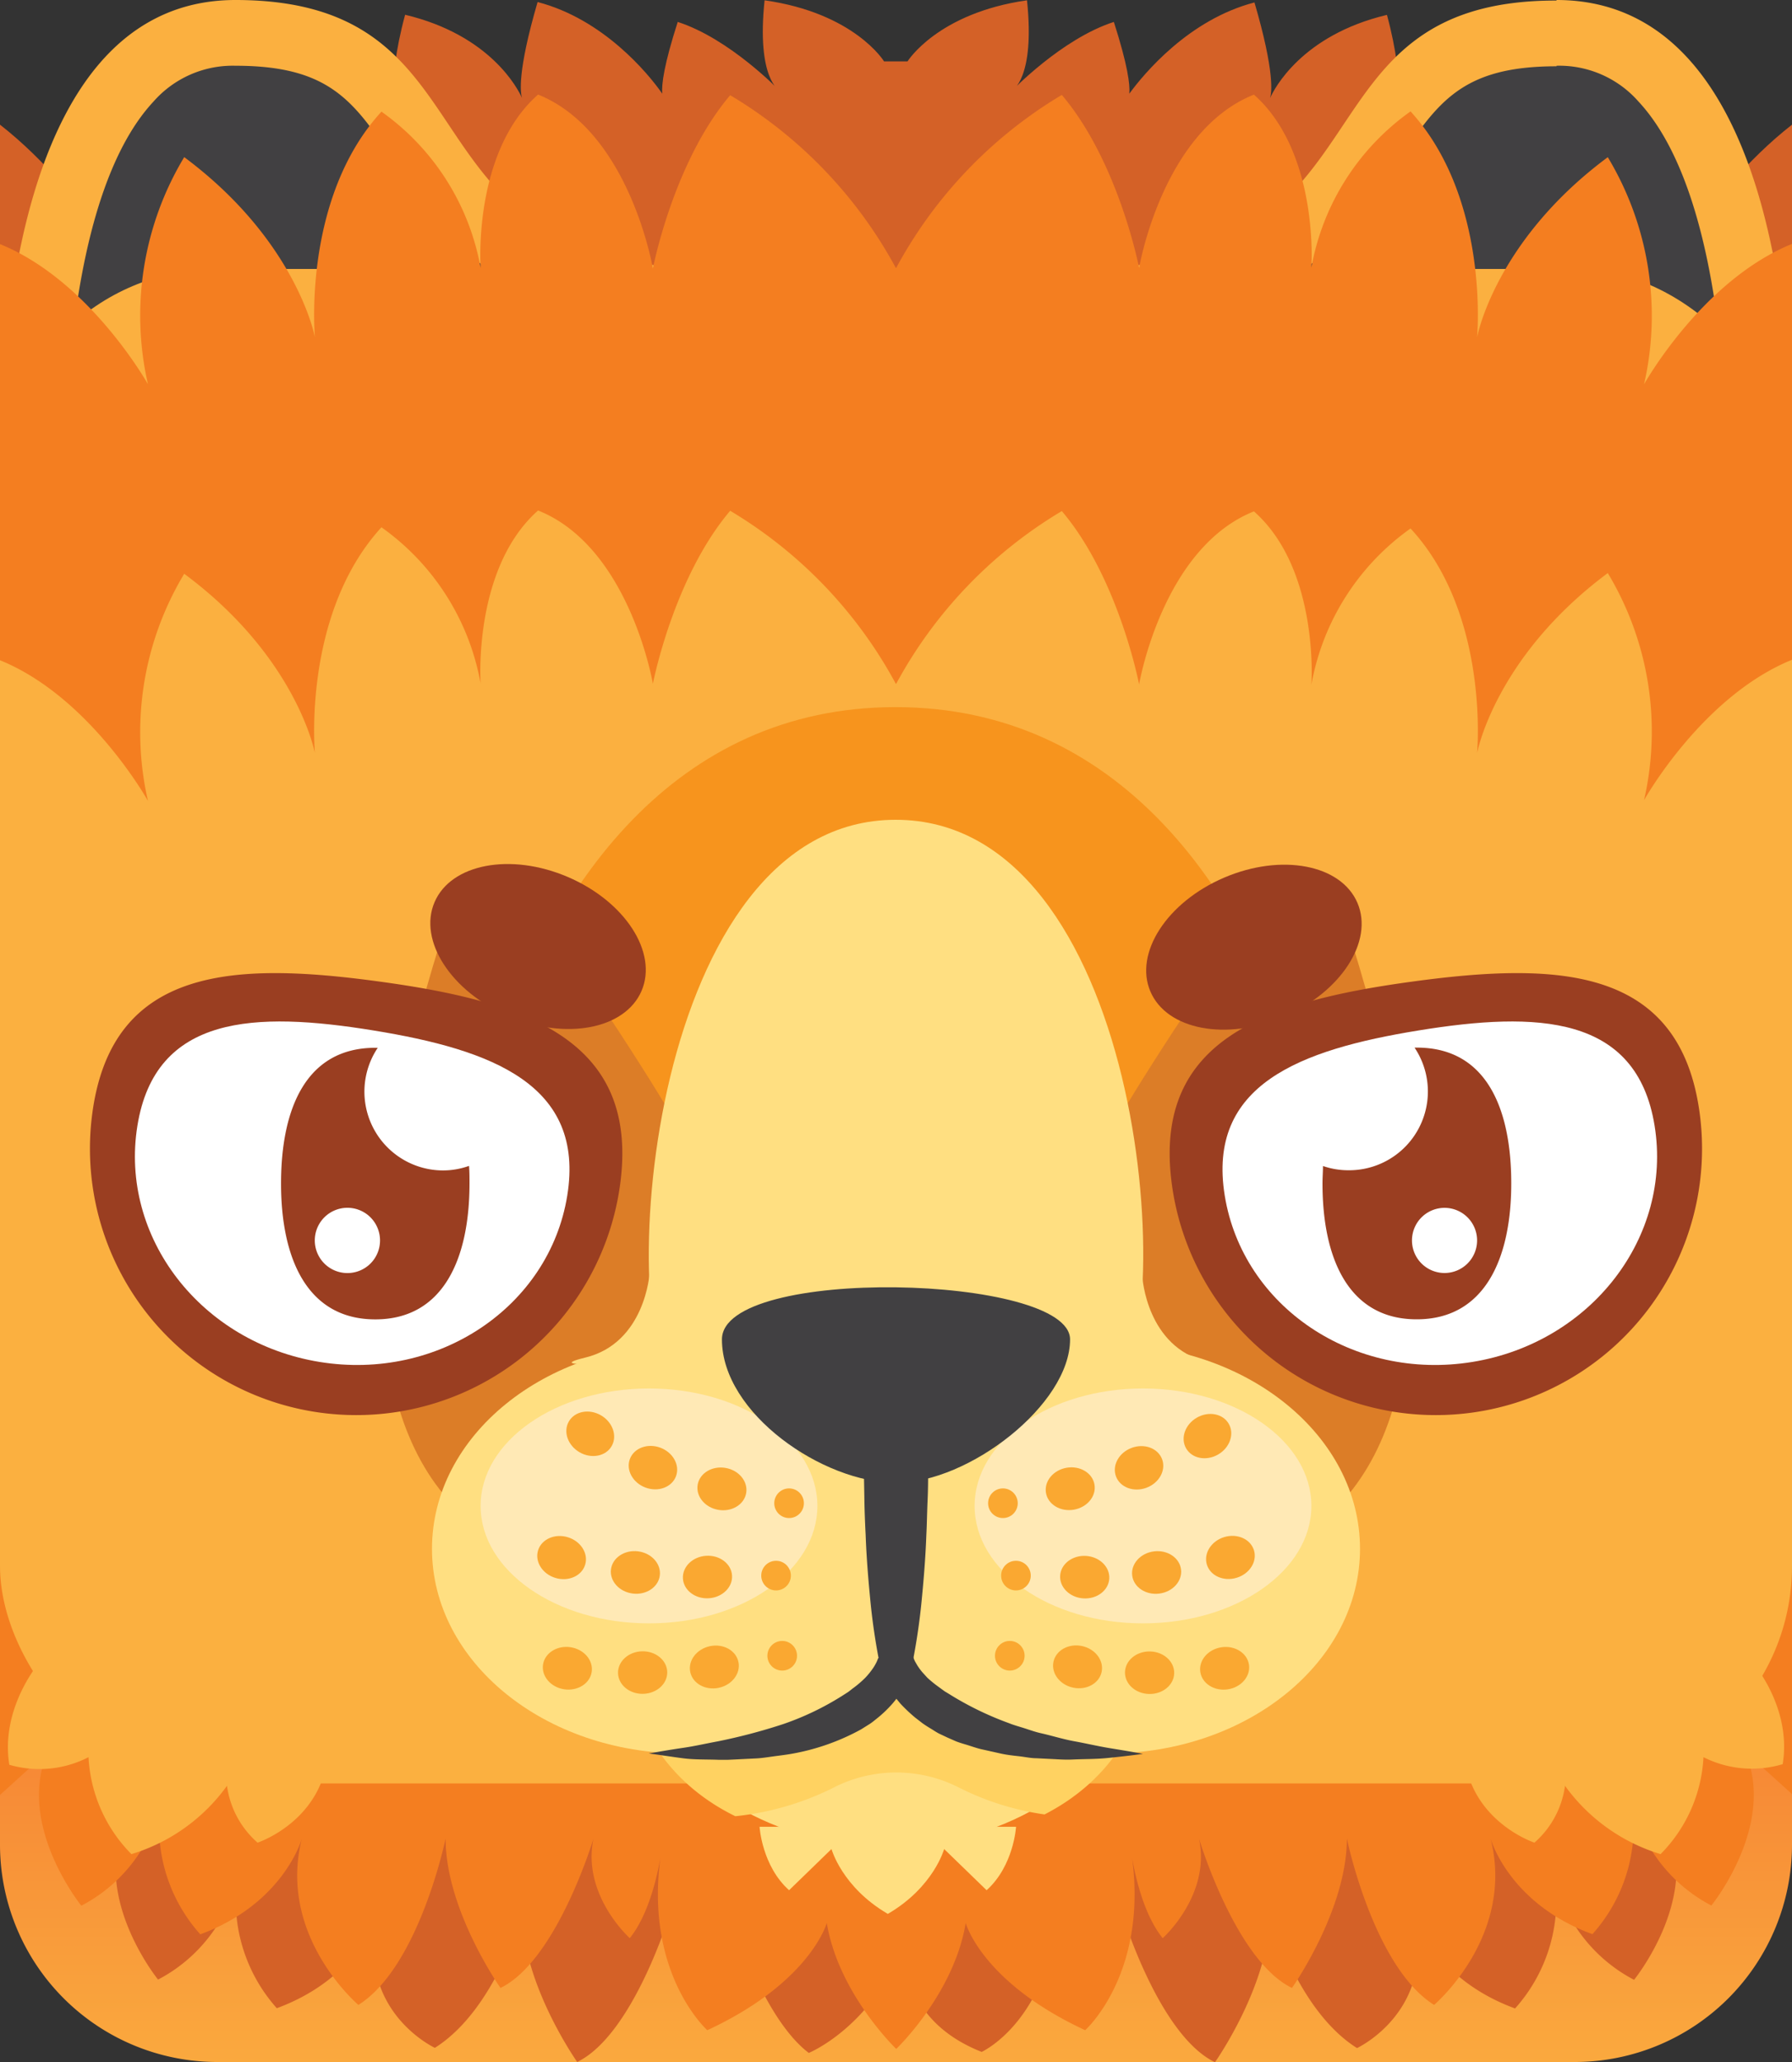<svg id="Layer_1" data-name="Layer 1" xmlns="http://www.w3.org/2000/svg" xmlns:xlink="http://www.w3.org/1999/xlink" viewBox="0 0 300 345"><rect x="0" y="0" width="300" height="345" fill="#333333" stroke="none"/><defs><linearGradient id="linear-gradient" x1="150" y1="356.11" x2="150" y2="161.16" gradientUnits="userSpaceOnUse"><stop offset="0" stop-color="#fbb040"/><stop offset="0.69" stop-color="#f15a29"/></linearGradient></defs><path d="M275.05,52s4.87-11.91,1.74-28.59c-20.42,7.15-27.27,18.89-27.27,18.89S257.78,28,253.1,13.71c-13.92.21-19.3,7-19.3,7s1.7-6-1.61-18.22c-14.31,3.4-18.91,12.44-19.57,13.92.26-.81.83-4.27-2.61-16-11,2.86-18.5,11.92-20.95,15.26.14-1.52-.29-4.83-2.59-12-8.73,2.81-17.06,11.52-17.06,11.52s3.91-2,2.52-15.14c-15,2.14-20,10.22-20,10.22H148s-4.93-8.08-20-10.22c-1.39,13.17,2.52,15.14,2.52,15.14s-8.33-8.71-17.06-11.52c-2.3,7.15-2.73,10.46-2.59,12C108.49,12.26,101,3.2,90,.34c-3.44,11.78-2.87,15.24-2.61,16.05-.66-1.48-5.26-10.52-19.57-13.92C64.5,14.73,66.2,20.69,66.2,20.69s-5.38-6.77-19.3-7C42.22,28,50.48,42.3,50.48,42.3S43.63,30.56,23.21,23.41C20.08,40.09,25,52,25,52S15.06,32.61,0,20.86V113L48.94,71.83l56.5-20.6L124,48.86l23.42,12.83-.22,3L150,63.13l2.84,1.56-.22-3L176,48.86l18.52,2.37,56.5,20.6L300,113V20.86C284.94,32.61,275.05,52,275.05,52Z" fill="#d46127"/><path d="M202.13,47.35c15-5,21.62-14.9,27.29-23.36C236.33,13.66,241.79,5.5,260.58,5.5a23.11,23.11,0,0,1,17.76,7.77C293.53,29.59,294.71,66,294.46,81.61Z" fill="#414042"/><path d="M260.58,11a17.66,17.66,0,0,1,13.73,6c11.18,12,14.27,38.26,14.68,56.7l-72.9-27c8.64-5.79,13.68-13.3,17.9-19.61,6.7-10,10.74-16,26.59-16m0-11C215,0,234.92,45,180,45l119.7,44.41S306.17,0,260.58,0Z" fill="#fbb040"/><path d="M5.54,81.61c-.25-15.66.93-52,16.12-68.34A23.11,23.11,0,0,1,39.42,5.5C58.21,5.5,63.67,13.66,70.58,24c5.67,8.46,12.32,18.4,27.29,23.36Z" fill="#414042"/><path d="M39.42,11C55.27,11,59.31,17,66,27.05c4.22,6.31,9.26,13.82,17.9,19.61L11,73.71C11.42,55.26,14.51,29,25.69,17a17.66,17.66,0,0,1,13.73-6m0-11C-6.17,0,.32,89.41.32,89.41L120,45C65.08,45,85,0,39.42,0Z" fill="#fbb040"/><path d="M263.62,345H36.38A36.38,36.38,0,0,1,0,308.62V259.14H300v49.48A36.38,36.38,0,0,1,263.62,345Z" fill="url(#linear-gradient)"/><path d="M12.84,263.87v48.82l8-7.26c-5.36,12.26,5.62,25.78,5.62,25.78a26.05,26.05,0,0,0,13.29-17.07A27,27,0,0,0,46.34,336c14-5.16,17-16,17-16-4.15,16.33,9.46,22.63,9.46,22.63C83,336.22,87.44,320,87.44,320c0,12,9.19,25,9.19,25,9.45-4.6,15.58-25,15.58-25-2,9.44,6.07,16.68,6.07,16.68,3.1-3.84,4.55-10.19,5.12-13.41,0,0,4.82,14.79,12,20.21,0,0,10.56-4.25,16.17-18.55,0,0-1.86,12.6,12.77,18.38,0,0,9.61-4.33,12.29-20,.57,3.22,2,9.57,5.12,13.41,0,0,8.11-7.24,6.07-16.68,0,0,6.13,20.43,15.58,25,0,0,9.19-13,9.19-25,0,0,4.43,16.25,14.59,22.63,0,0,13.61-6.3,9.46-22.63,0,0,3,10.87,17,16a27,27,0,0,0,6.63-21.86,26.05,26.05,0,0,0,13.29,17.07s11-13.52,5.62-25.78l8,7.26V263.87" fill="#d46127"/><path d="M300,251.51H0v48.81l8-7.25c-5.36,12.26,5.62,25.78,5.62,25.78a26,26,0,0,0,13.28-17.07,27,27,0,0,0,6.63,21.86c14-5.16,17-16,17-16C46.41,323.94,60,335.45,60,335.45c10.17-6.39,14.6-27.84,14.6-27.84,0,12,9.19,25,9.19,25,9.45-4.6,15.57-25,15.57-25-2,9.44,6.07,16.67,6.07,16.67,3.1-3.83,4.56-10.19,5.12-13.4-2.58,19.48,7.86,28.8,7.86,28.8,17.26-8,20-17.93,20-17.93,2,11.87,11.63,21.06,11.63,21.06s9.65-9.19,11.63-21.06c0,0,2.69,9.9,20,17.93,0,0,10.44-9.32,7.86-28.8.56,3.21,2,9.57,5.12,13.4,0,0,8.11-7.23,6.07-16.67,0,0,6.12,20.43,15.57,25,0,0,9.19-13,9.19-25,0,0,4.43,21.45,14.6,27.84,0,0,13.6-11.51,9.46-27.84,0,0,3,10.87,17.05,16a27,27,0,0,0,6.63-21.86,26,26,0,0,0,13.28,17.07s11-13.52,5.62-25.78l8,7.25Z" fill="#f47e20"/><path d="M40.41,294.53c.18-.42.35-.84.51-1.27L15.1,287s-.07.38-.15,1l-8.24-10S0,285.67,1.56,295.27A18,18,0,0,0,14.82,294,24.84,24.84,0,0,0,22,310.22a30.69,30.69,0,0,0,16-11.43,15.4,15.4,0,0,0,5.12,9.51s8.5-2.79,11.11-11.38Z" fill="#fbb040"/><path d="M259.59,294.53c-.18-.42-.35-.84-.51-1.27L284.9,287s.07.38.15,1l8.24-10s6.72,7.57,5.15,17.17A18,18,0,0,1,285.18,294,24.84,24.84,0,0,1,278,310.22a30.69,30.69,0,0,1-16-11.43,15.4,15.4,0,0,1-5.12,9.51s-8.5-2.79-11.11-11.38Z" fill="#fbb040"/><rect y="45" width="300" height="253.39" rx="36.38" fill="#fbb040"/><path d="M300,149.81v-109c-15.06,6.1-24.77,23.49-24.77,23.49a51.39,51.39,0,0,0-6.07-38c-18.89,14-21.88,30.12-21.88,30.12s2.17-23.23-11.14-37.78a40.87,40.87,0,0,0-16.6,26.14s1.34-19.25-9.62-28.95c-15.36,6.13-19.22,29-19.22,29s-3.41-17.72-12.94-28.95a75.39,75.39,0,0,0-27.76,29,75.39,75.39,0,0,0-27.76-28.95c-9.53,11.23-12.94,29-12.94,29S105.44,22,90.08,15.82c-11,9.7-9.62,29-9.62,29a40.87,40.87,0,0,0-16.6-26.14C50.55,33.18,52.72,56.41,52.72,56.41s-3-16.08-21.88-30.12a51.39,51.39,0,0,0-6.07,38S15.06,46.94,0,40.84v109" fill="#f47e20"/><path d="M0,110.47C15.06,116.57,24.77,134,24.77,134a51.39,51.39,0,0,1,6.07-38C49.73,110,52.72,126,52.72,126s-2.17-23.23,11.14-37.78a40.87,40.87,0,0,1,16.6,26.14s-1.34-19.25,9.62-28.95c15.36,6.13,19.22,29,19.22,29s3.41-17.72,12.94-28.95a75.39,75.39,0,0,1,27.76,29,75.39,75.39,0,0,1,27.76-28.95c9.53,11.23,12.94,29,12.94,29s3.86-22.82,19.22-28.95c11,9.7,9.62,29,9.62,29a40.87,40.87,0,0,1,16.6-26.14C249.45,102.81,247.28,126,247.28,126s3-16.08,21.88-30.12a51.39,51.39,0,0,1,6.07,38s9.71-17.39,24.77-23.49v93H0Z" fill="#fbb040"/><path d="M216.15,256.58c19.18-19.89,7.38-138.27-66.24-138.27s-85,118.8-66.24,138.27S197,276.47,216.15,256.58Z" fill="#f7941d"/><path d="M75.8,151.45s12.25-2.88,27.76,21.05c10.5,16.21,20.4,31.85,20.4,46.8,0,37-18,43.54-18,43.54C34.36,262.84,75.8,151.45,75.8,151.45Z" fill="#dc7d27"/><path d="M224.2,151.45S212,148.57,196.44,172.5c-10.5,16.21-20.4,31.85-20.4,46.8,0,37,18.05,43.54,18.05,43.54C265.64,262.84,224.2,151.45,224.2,151.45Z" fill="#dc7d27"/><path d="M186.85,233.35c10.68-13.84,4.11-96.19-36.9-96.19s-47.35,82.64-36.89,96.19S176.16,247.18,186.85,233.35Z" fill="#ffdf81"/><path d="M170.1,305.65s-.38,6.52-4.93,10.61l-7.11-6.89s-1.75,6.38-9.43,10.85c-7.68-4.47-9.43-10.85-9.43-10.85l-7.1,6.89c-4.56-4.09-4.94-10.61-4.94-10.61" fill="#ffdf81"/><path d="M108.75,213s-.7,11.71-10.8,14.15,17.22,0,17.22,0Z" fill="#ffdf81"/><path d="M191.25,213.69s.7,11.71,10.8,14.15-17.22,0-17.22,0Z" fill="#ffdf81"/><ellipse cx="148.63" cy="270.36" rx="44.84" ry="38.63" fill="#ffdf81"/><path d="M172,237.37c-9.74,2.23-17.13,6.91-21.95,13.1-5.13-6.59-13.17-11.48-23.87-13.52-13.35,6.69-22.34,19.14-22.34,33.41s5.71,26.86,19.26,33.52a47.72,47.72,0,0,0,16.18-4.65,23.06,23.06,0,0,1,21.21-.17,46.13,46.13,0,0,0,14.38,4.52c13.11-6.73,18.65-19.08,18.65-33.22C193.47,256.39,184.86,244.15,172,237.37Z" fill="#ffd261"/><ellipse cx="114.45" cy="259.14" rx="42.13" ry="34.24" fill="#ffdf81"/><ellipse cx="185.55" cy="259.14" rx="42.13" ry="34.24" fill="#ffdf81"/><ellipse cx="108.65" cy="251.96" rx="28.19" ry="19.65" fill="#ffe9b5"/><ellipse cx="191.35" cy="251.96" rx="28.19" ry="19.65" fill="#ffe9b5"/><path d="M108.61,293.38c1.94-.34,3.88-.67,5.8-.95s3.82-.72,5.72-1.07a95.2,95.2,0,0,0,11-2.9,47.11,47.11,0,0,0,9.74-4.65l1.08-.69c.35-.24.65-.52,1-.76a17.94,17.94,0,0,0,1.85-1.59,12.55,12.55,0,0,0,1.44-1.79,8.56,8.56,0,0,0,.52-.92l.18-.43.06-.18,0-.08s0,0,0,.06l5.92-.18a.06.06,0,0,0,0,0l0,.08.06.19.2.45c.18.3.34.62.56.93a8.59,8.59,0,0,0,.7.92l.8.88a19.76,19.76,0,0,0,1.92,1.56l1,.73c.37.22.74.44,1.1.67a53.2,53.2,0,0,0,9.68,4.66c.86.35,1.77.58,2.66.87s1.79.61,2.71.81c1.85.42,3.68,1,5.56,1.34s3.78.79,5.69,1.11,3.84.62,5.78,1q-2.91.39-5.85.68c-2,.21-3.94.17-5.92.26-1,.05-2,0-3-.06l-3-.15c-1,0-2-.23-3-.34s-2-.22-3-.44l-3-.67c-1-.2-2-.59-3-.88-.5-.15-1-.3-1.49-.49l-1.46-.64-1.44-.68c-.48-.25-.92-.56-1.39-.84s-.92-.57-1.36-.88l-1.29-1a27.74,27.74,0,0,1-2.43-2.31l-1.09-1.33c-.36-.45-.67-1-1-1.44s-.6-1.05-.89-1.59a9.72,9.72,0,0,1-.76-2l5.92-.18a10.78,10.78,0,0,1-.66,2.14,16.1,16.1,0,0,1-.84,1.66,18.92,18.92,0,0,1-2.07,2.87,20,20,0,0,1-2.46,2.34c-.44.35-.87.72-1.32,1l-1.39.87a37.68,37.68,0,0,1-11.83,4.12c-1,.17-2,.28-3,.42s-2,.3-3,.33l-3,.15-1.49.07-1.49,0c-2-.08-4,0-5.94-.25S110.55,293.63,108.61,293.38Z" fill="#414042"/><path d="M155,233.41c.31,3.9.38,7.81.38,11.71,0,1.95,0,3.91-.09,5.86s-.11,3.9-.21,5.85c-.14,3.91-.47,7.81-.86,11.72a108,108,0,0,1-1.88,11.71,2.4,2.4,0,0,1-4.68,0,108,108,0,0,1-1.88-11.71c-.39-3.91-.72-7.81-.86-11.72-.1-1.95-.18-3.9-.21-5.85s-.08-3.91-.09-5.86c0-3.9.07-7.81.38-11.71a5,5,0,0,1,10,0Z" fill="#414042"/><path d="M120.86,224.1c0,12.37,16.92,24,29.14,24s29.14-13.13,29.14-24S120.86,211.73,120.86,224.1Z" fill="#414042"/><ellipse cx="180.4" cy="278.9" rx="3.56" ry="4.12" transform="translate(-129.4 398.71) rotate(-78.25)" fill="#faa831"/><circle cx="169.05" cy="277.03" r="2.48" fill="#faa831"/><ellipse cx="192.44" cy="279.85" rx="3.56" ry="4.12" transform="translate(-91.04 466.9) rotate(-88.9)" fill="#faa831"/><ellipse cx="205.02" cy="279.13" rx="4.12" ry="3.56" transform="translate(-39.01 33.37) rotate(-8.5)" fill="#faa831"/><ellipse cx="181.58" cy="263.87" rx="3.56" ry="4.12" transform="translate(-93.13 428.58) rotate(-86.41)" fill="#faa831"/><circle cx="170.08" cy="263.62" r="2.48" fill="#faa831"/><ellipse cx="193.63" cy="263.09" rx="4.12" ry="3.56" transform="translate(-30.91 25.84) rotate(-7.07)" fill="#faa831"/><ellipse cx="205.98" cy="260.59" rx="4.12" ry="3.56" transform="translate(-66.09 70.03) rotate(-16.67)" fill="#faa831"/><ellipse cx="179.15" cy="249.1" rx="4.12" ry="3.56" transform="translate(-39.58 33.92) rotate(-9.75)" fill="#faa831"/><circle cx="167.9" cy="251.51" r="2.48" fill="#faa831"/><ellipse cx="190.7" cy="245.57" rx="4.12" ry="3.56" transform="translate(-73.65 81.89) rotate(-20.4)" fill="#faa831"/><ellipse cx="202.14" cy="240.28" rx="4.12" ry="3.56" transform="translate(-93.06 133.26) rotate(-30)" fill="#faa831"/><ellipse cx="119.6" cy="278.9" rx="4.12" ry="3.56" transform="translate(-54.3 30.21) rotate(-11.75)" fill="#faa831"/><circle cx="130.95" cy="277.03" r="2.48" fill="#faa831"/><ellipse cx="107.56" cy="279.85" rx="4.12" ry="3.56" transform="translate(-5.33 2.11) rotate(-1.1)" fill="#faa831"/><ellipse cx="94.98" cy="279.13" rx="3.56" ry="4.12" transform="translate(-195.12 331.8) rotate(-81.5)" fill="#faa831"/><ellipse cx="118.42" cy="263.87" rx="4.12" ry="3.56" transform="translate(-16.27 7.92) rotate(-3.59)" fill="#faa831"/><circle cx="129.92" cy="263.62" r="2.48" fill="#faa831"/><ellipse cx="106.37" cy="263.09" rx="3.56" ry="4.12" transform="translate(-167.81 336.27) rotate(-82.93)" fill="#faa831"/><ellipse cx="94.02" cy="260.59" rx="3.56" ry="4.12" transform="translate(-182.59 275.92) rotate(-73.33)" fill="#faa831"/><ellipse cx="120.85" cy="249.1" rx="3.56" ry="4.12" transform="translate(-145.11 326.03) rotate(-80.25)" fill="#faa831"/><circle cx="132.1" cy="251.51" r="2.48" fill="#faa831"/><ellipse cx="109.3" cy="245.57" rx="3.56" ry="4.12" transform="translate(-158.96 262.4) rotate(-69.6)" fill="#faa831"/><ellipse cx="97.86" cy="240.28" rx="3.56" ry="4.12" transform="matrix(0.5, -0.87, 0.87, 0.5, -159.16, 204.89)" fill="#faa831"/><path d="M284.53,186.15a44.58,44.58,0,0,1-88.34,12.07c-3.33-24.4,15.95-30.68,40.35-34S281.19,161.75,284.53,186.15Z" fill="#9a3e21"/><path d="M277,188.36c3,18.59-10.63,36.28-30.5,39.51s-38.43-9.21-41.46-27.8,12.56-24.43,32.43-27.66S274,169.77,277,188.36Z" fill="#fff"/><path d="M221.48,195.09c0,1-.08,1.94-.08,2.93,0,12.55,4.37,22.72,15.77,22.72S253,210.57,253,198s-4.19-22.72-15.78-22.72h-.41a13.18,13.18,0,0,1-10.95,20.52A13,13,0,0,1,221.48,195.09Zm14.9,12.44a5.45,5.45,0,1,1,5.45,5.46A5.45,5.45,0,0,1,236.38,207.53Z" fill="#9a3e21"/><path d="M15.47,186.15a44.58,44.58,0,0,0,88.34,12.07c3.33-24.4-16-30.68-40.35-34S18.81,161.75,15.47,186.15Z" fill="#9a3e21"/><path d="M23,188.36C20,207,33.63,224.64,53.5,227.87s38.43-9.21,41.46-27.8S82.4,175.64,62.53,172.41,26,169.77,23,188.36Z" fill="#fff"/><path d="M74.19,195.83a13.18,13.18,0,0,1-10.95-20.52h-.41c-11.59,0-15.78,10.17-15.78,22.72s4.38,22.72,15.78,22.72S78.6,210.57,78.6,198c0-1,0-2-.08-2.93A13,13,0,0,1,74.19,195.83ZM58.17,213a5.46,5.46,0,1,1,5.45-5.46A5.45,5.45,0,0,1,58.17,213Z" fill="#9a3e21"/><ellipse cx="90.08" cy="158.37" rx="12.66" ry="18.85" transform="translate(-90.96 178.9) rotate(-66.84)" fill="#9a3e21"/><ellipse cx="209.92" cy="158.47" rx="18.85" ry="12.66" transform="translate(-45.41 95.34) rotate(-23.16)" fill="#9a3e21"/></svg>